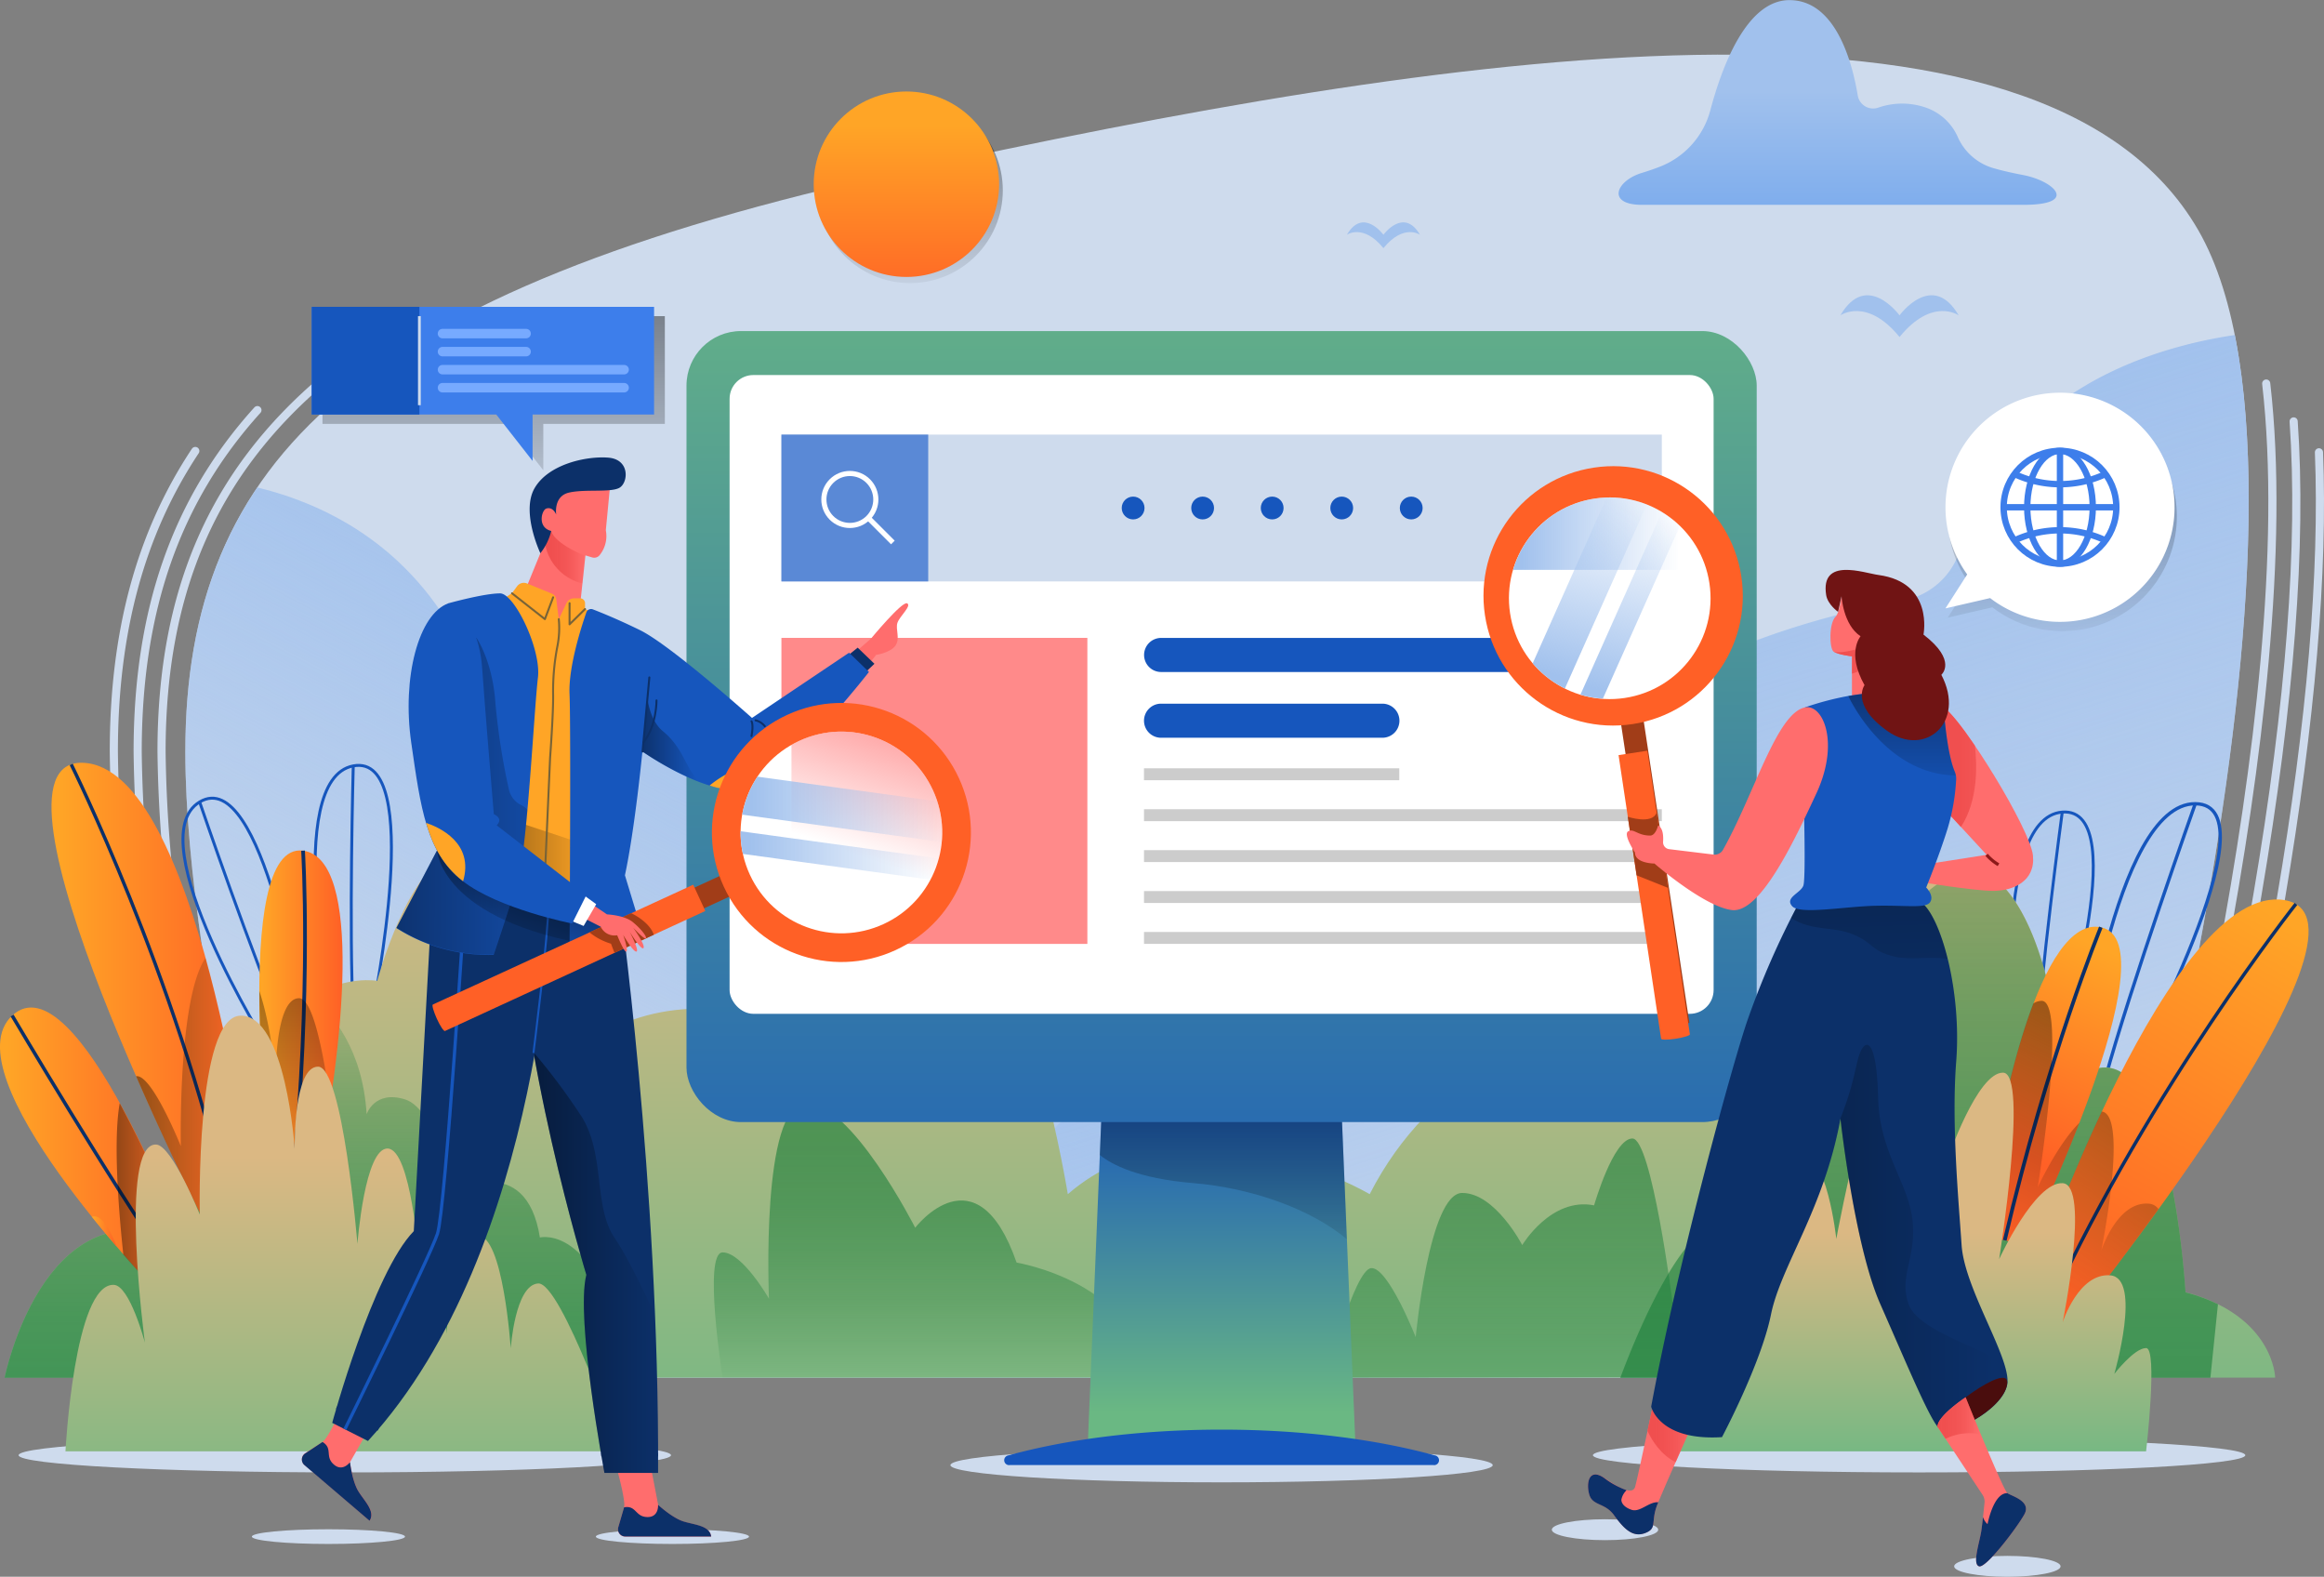 <svg id="OBJECTS" xmlns="http://www.w3.org/2000/svg" xmlns:xlink="http://www.w3.org/1999/xlink" viewBox="0 0 585.12 396.89"><rect x="0" y="0" width="585.12" height="396.89" fill="#808080" stroke="none"/><defs><style>.cls-1{fill:#cedbed;}.cls-2{fill:url(#linear-gradient);}.cls-16,.cls-20,.cls-22,.cls-24,.cls-3,.cls-30,.cls-41,.cls-48,.cls-5,.cls-50,.cls-51,.cls-53,.cls-55,.cls-73,.cls-78{fill:none;}.cls-3,.cls-5,.cls-53,.cls-55{stroke:#1656bd;}.cls-16,.cls-22,.cls-24,.cls-3,.cls-30,.cls-41,.cls-5,.cls-51,.cls-53,.cls-73,.cls-78{stroke-miterlimit:10;}.cls-3{stroke-width:0.74px;}.cls-4{fill:url(#linear-gradient-2);}.cls-5{stroke-width:0.84px;}.cls-6{fill:url(#linear-gradient-3);}.cls-10,.cls-7,.cls-8,.cls-9{opacity:0.63;}.cls-7{fill:url(#linear-gradient-4);}.cls-8{fill:url(#linear-gradient-5);}.cls-9{fill:url(#linear-gradient-6);}.cls-10{fill:url(#linear-gradient-7);}.cls-11{fill:url(#linear-gradient-8);}.cls-12,.cls-26,.cls-28,.cls-31,.cls-34,.cls-35,.cls-36,.cls-39,.cls-47,.cls-49,.cls-52,.cls-54,.cls-56,.cls-72,.cls-77{opacity:0.42;}.cls-12{fill:url(#linear-gradient-9);}.cls-13{fill:url(#linear-gradient-10);}.cls-14{fill:#fff;}.cls-15{fill:#5a89d6;}.cls-16{stroke:#fff;stroke-width:1.29px;}.cls-17{fill:#1656bd;}.cls-18{fill:#ff8a8a;}.cls-19{fill:#ccc;}.cls-20,.cls-41{stroke:#cedbed;}.cls-20,.cls-48,.cls-50,.cls-55{stroke-linecap:round;stroke-linejoin:round;}.cls-20{stroke-width:2.05px;}.cls-21{fill:url(#linear-gradient-11);}.cls-22,.cls-24,.cls-30,.cls-50,.cls-51{stroke:#0c3069;}.cls-22{stroke-width:0.86px;}.cls-23{fill:url(#linear-gradient-12);}.cls-24{stroke-width:0.94px;}.cls-25{fill:url(#linear-gradient-13);}.cls-26{fill:url(#linear-gradient-14);}.cls-27{fill:url(#linear-gradient-15);}.cls-28{fill:url(#linear-gradient-16);}.cls-29{fill:url(#linear-gradient-17);}.cls-30{stroke-width:0.88px;}.cls-31{fill:url(#linear-gradient-18);}.cls-32{fill:url(#linear-gradient-19);}.cls-33{fill:url(#linear-gradient-20);}.cls-34{fill:url(#linear-gradient-21);}.cls-35{fill:url(#linear-gradient-22);}.cls-36{fill:url(#linear-gradient-23);}.cls-37{fill:url(#linear-gradient-24);}.cls-38{fill:url(#linear-gradient-25);}.cls-39{fill:url(#linear-gradient-26);}.cls-40{fill:#3d7eeb;}.cls-41{stroke-width:0.7px;}.cls-42{fill:#7af;}.cls-43{fill:#ff6d6d;}.cls-44{fill:#0c3069;}.cls-45{fill:url(#linear-gradient-27);}.cls-46{fill:#ffa526;}.cls-47{fill:url(#linear-gradient-28);}.cls-48{stroke:#786337;}.cls-48,.cls-50,.cls-55{stroke-width:0.5px;}.cls-49{fill:url(#linear-gradient-29);}.cls-51,.cls-53{stroke-width:0.81px;}.cls-52{fill:url(#linear-gradient-30);}.cls-54{fill:url(#linear-gradient-31);}.cls-56{fill:url(#linear-gradient-32);}.cls-57{fill:#a13d18;}.cls-58{fill:#ff6026;}.cls-59{fill:url(#linear-gradient-33);}.cls-60{fill:url(#linear-gradient-34);}.cls-61{fill:url(#linear-gradient-35);}.cls-62{fill:#a1c1ed;}.cls-63{fill:url(#linear-gradient-36);}.cls-64{fill:url(#linear-gradient-37);}.cls-65{fill:url(#linear-gradient-38);}.cls-66{fill:url(#linear-gradient-39);}.cls-67{fill:url(#linear-gradient-40);}.cls-68,.cls-69{opacity:0.22;}.cls-68{fill:url(#linear-gradient-41);}.cls-69{fill:url(#linear-gradient-42);}.cls-70{fill:url(#linear-gradient-43);}.cls-71{fill:url(#linear-gradient-44);}.cls-72{fill:url(#linear-gradient-45);}.cls-73{stroke:#8c1919;stroke-width:0.8px;}.cls-74{fill:#4a0d0d;}.cls-75{fill:#701414;}.cls-76{fill:url(#linear-gradient-46);}.cls-77{fill:url(#linear-gradient-47);}.cls-78{stroke:#3d7eeb;stroke-width:1.6px;}</style><linearGradient id="linear-gradient" x1="319.77" y1="218.14" x2="220.43" y2="406.81" gradientUnits="userSpaceOnUse"><stop offset="0.05" stop-color="#a1c1ed"/><stop offset="1" stop-color="#a1c1ed" stop-opacity="0"/></linearGradient><linearGradient id="linear-gradient-2" x1="452.32" y1="172" x2="547.66" y2="474.66" xlink:href="#linear-gradient"/><linearGradient id="linear-gradient-3" x1="369.95" y1="431.05" x2="369.95" y2="256.23" gradientUnits="userSpaceOnUse"><stop offset="0" stop-color="#6ab883"/><stop offset="1" stop-color="#dbb883"/></linearGradient><linearGradient id="linear-gradient-4" x1="468.08" y1="294.56" x2="468.08" y2="428.56" gradientUnits="userSpaceOnUse"><stop offset="0.01" stop-color="#187d38"/><stop offset="0.2" stop-color="#187d38" stop-opacity="0.97"/><stop offset="0.38" stop-color="#187d38" stop-opacity="0.89"/><stop offset="0.55" stop-color="#187d38" stop-opacity="0.74"/><stop offset="0.71" stop-color="#187d38" stop-opacity="0.54"/><stop offset="0.86" stop-color="#187d38" stop-opacity="0.28"/><stop offset="1" stop-color="#187d38" stop-opacity="0"/></linearGradient><linearGradient id="linear-gradient-5" x1="316.64" y1="325.72" x2="316.64" y2="399.61" xlink:href="#linear-gradient-4"/><linearGradient id="linear-gradient-6" x1="566.13" y1="448.76" x2="566.13" y2="191.05" xlink:href="#linear-gradient-4"/><linearGradient id="linear-gradient-7" x1="162.98" y1="443.81" x2="162.98" y2="283.29" xlink:href="#linear-gradient-4"/><linearGradient id="linear-gradient-8" x1="307.57" y1="355.64" x2="307.57" y2="275.15" gradientUnits="userSpaceOnUse"><stop offset="0" stop-color="#6ab883"/><stop offset="1" stop-color="#1858bc"/></linearGradient><linearGradient id="linear-gradient-9" x1="390.96" y1="313.51" x2="390.96" y2="377.34" gradientUnits="userSpaceOnUse"><stop offset="0"/><stop offset="1" stop-opacity="0"/></linearGradient><linearGradient id="linear-gradient-10" x1="307.57" y1="49" x2="307.57" y2="345.86" xlink:href="#linear-gradient-8"/><linearGradient id="linear-gradient-11" x1="95.92" y1="301.67" x2="145.91" y2="301.67" gradientUnits="userSpaceOnUse"><stop offset="0.04" stop-color="#ffa526"/><stop offset="1" stop-color="#ff6026"/></linearGradient><linearGradient id="linear-gradient-12" x1="148.23" y1="306.77" x2="169.21" y2="306.77" xlink:href="#linear-gradient-11"/><linearGradient id="linear-gradient-13" x1="658.04" y1="277.42" x2="600.37" y2="378.09" xlink:href="#linear-gradient-11"/><linearGradient id="linear-gradient-14" x1="636.91" y1="319.83" x2="590.91" y2="381.08" gradientUnits="userSpaceOnUse"><stop offset="0"/><stop offset="0.93" stop-opacity="0"/></linearGradient><linearGradient id="linear-gradient-15" x1="614.54" y1="288.34" x2="590.87" y2="341.18" xlink:href="#linear-gradient-11"/><linearGradient id="linear-gradient-16" x1="609.32" y1="303.49" x2="577.32" y2="367.66" xlink:href="#linear-gradient-14"/><linearGradient id="linear-gradient-17" x1="82.95" y1="339.94" x2="129.61" y2="339.94" xlink:href="#linear-gradient-11"/><linearGradient id="linear-gradient-18" x1="229.14" y1="31.22" x2="229.14" y2="80.08" xlink:href="#linear-gradient-14"/><linearGradient id="linear-gradient-19" x1="228.21" y1="29.67" x2="228.21" y2="78.52" xlink:href="#linear-gradient-11"/><linearGradient id="linear-gradient-20" x1="561.2" y1="423.78" x2="561.2" y2="361.46" xlink:href="#linear-gradient-3"/><linearGradient id="linear-gradient-21" x1="117.19" y1="326.21" x2="145.91" y2="326.21" xlink:href="#linear-gradient-14"/><linearGradient id="linear-gradient-22" x1="157.17" y1="290.05" x2="157.17" y2="355.66" xlink:href="#linear-gradient-14"/><linearGradient id="linear-gradient-23" x1="112.34" y1="351.97" x2="129.61" y2="351.97" xlink:href="#linear-gradient-14"/><linearGradient id="linear-gradient-24" x1="106.05" y1="361.16" x2="112.38" y2="361.16" xlink:href="#linear-gradient-11"/><linearGradient id="linear-gradient-25" x1="169.21" y1="446.66" x2="169.21" y2="342.41" xlink:href="#linear-gradient-3"/><linearGradient id="linear-gradient-26" x1="124.29" y1="78.22" x2="124.29" y2="142.47" xlink:href="#linear-gradient-14"/><linearGradient id="linear-gradient-27" x1="220.07" y1="191.39" x2="230.34" y2="191.39" gradientUnits="userSpaceOnUse"><stop offset="0" stop-color="#f04f4f"/><stop offset="0.15" stop-color="#f04f4f" stop-opacity="0.99"/><stop offset="0.28" stop-color="#f04f4f" stop-opacity="0.94"/><stop offset="0.4" stop-color="#f04f4f" stop-opacity="0.86"/><stop offset="0.53" stop-color="#f04f4f" stop-opacity="0.76"/><stop offset="0.65" stop-color="#f04f4f" stop-opacity="0.62"/><stop offset="0.76" stop-color="#f04f4f" stop-opacity="0.45"/><stop offset="0.88" stop-color="#f04f4f" stop-opacity="0.25"/><stop offset="0.99" stop-color="#f04f4f" stop-opacity="0.02"/><stop offset="1" stop-color="#f04f4f" stop-opacity="0"/></linearGradient><linearGradient id="linear-gradient-28" x1="122.41" y1="215.27" x2="149.38" y2="215.27" xlink:href="#linear-gradient-9"/><linearGradient id="linear-gradient-29" x1="244.73" y1="237.57" x2="259.62" y2="237.57" xlink:href="#linear-gradient-14"/><linearGradient id="linear-gradient-30" x1="217.27" y1="368.95" x2="248.65" y2="368.95" xlink:href="#linear-gradient-9"/><linearGradient id="linear-gradient-31" x1="181.74" y1="251.38" x2="233.49" y2="251.88" xlink:href="#linear-gradient-9"/><linearGradient id="linear-gradient-32" x1="216.15" y1="272.13" x2="209.65" y2="291.04" xlink:href="#linear-gradient-9"/><linearGradient id="linear-gradient-33" x1="309.85" y1="226.26" x2="296.5" y2="265.58" gradientUnits="userSpaceOnUse"><stop offset="0" stop-color="#ff8a8a"/><stop offset="1" stop-color="#ff8a8a" stop-opacity="0"/></linearGradient><linearGradient id="linear-gradient-34" x1="269.81" y1="254.86" x2="320.17" y2="254.86" xlink:href="#linear-gradient"/><linearGradient id="linear-gradient-35" x1="269.4" y1="266.47" x2="319.32" y2="266.47" xlink:href="#linear-gradient"/><linearGradient id="linear-gradient-36" x1="545.62" y1="71.92" x2="545.62" y2="113.89" gradientUnits="userSpaceOnUse"><stop offset="0.05" stop-color="#a1c1ed"/><stop offset="1" stop-color="#72a6ed"/></linearGradient><linearGradient id="linear-gradient-37" x1="463.88" y1="185.46" x2="505.91" y2="185.46" xlink:href="#linear-gradient"/><linearGradient id="linear-gradient-38" x1="463.79" y1="206.83" x2="514.16" y2="206.83" gradientTransform="translate(147.59 611.68) rotate(-73.79)" xlink:href="#linear-gradient"/><linearGradient id="linear-gradient-39" x1="463.39" y1="218.44" x2="513.3" y2="218.44" gradientTransform="translate(147.59 611.68) rotate(-73.79)" xlink:href="#linear-gradient"/><linearGradient id="linear-gradient-40" x1="497.74" y1="409.32" x2="510.29" y2="409.32" xlink:href="#linear-gradient-27"/><linearGradient id="linear-gradient-41" x1="546.29" y1="362.57" x2="588.35" y2="362.57" xlink:href="#linear-gradient-14"/><linearGradient id="linear-gradient-42" x1="552.92" y1="269.6" x2="554.92" y2="323.26" xlink:href="#linear-gradient-14"/><linearGradient id="linear-gradient-43" x1="575.35" y1="244.26" x2="585.87" y2="244.26" xlink:href="#linear-gradient-27"/><linearGradient id="linear-gradient-44" x1="544.6" y1="216.19" x2="558.19" y2="216.19" xlink:href="#linear-gradient-27"/><linearGradient id="linear-gradient-45" x1="561.83" y1="220.72" x2="561.83" y2="256.57" xlink:href="#linear-gradient-14"/><linearGradient id="linear-gradient-46" x1="570.78" y1="408.07" x2="581.66" y2="408.07" xlink:href="#linear-gradient-27"/><linearGradient id="linear-gradient-47" x1="602.17" y1="141.3" x2="602.17" y2="225.34" xlink:href="#linear-gradient-14"/></defs><title>not-found</title><ellipse class="cls-1" cx="307.56" cy="368.79" rx="68.27" ry="4.33"/><path class="cls-1" d="M156.72,397.93S129.61,299,129.61,240.38c0-73.21,43.21-116,180.15-146S597.11,41.06,636.4,109.06s-25.07,288.87-25.07,288.87Z" transform="translate(-82.95 -51.15)"/><path class="cls-2" d="M298.71,285c-29.07-100.74-97.91-67.66-97.91-67.66-12.76-28-35.17-39.14-53.06-43.49-12.8,18.95-18.13,40.88-18.13,66.55,0,58.66,27.11,157.55,27.11,157.55H421.14C403.09,297,298.71,285,298.71,285Z" transform="translate(-82.95 -51.15)"/><path class="cls-3" d="M176.91,304.58s13.12-64-5-60.65c-17.93,3.34-5.34,64.33-5.34,64.33Z" transform="translate(-82.95 -51.15)"/><path class="cls-3" d="M171.89,243.92s-1.14,41.92,0,62.44" transform="translate(-82.95 -51.15)"/><path class="cls-3" d="M159.06,308.11s-10-64.59-25.84-55.1c-15.64,9.38,17.41,62.16,17.41,62.16Z" transform="translate(-82.95 -51.15)"/><path class="cls-3" d="M133.21,253S146.76,292.7,155,311.53" transform="translate(-82.95 -51.15)"/><path class="cls-4" d="M611.33,397.93s51.4-176.4,34.28-262.45c-19.9,2.93-58.29,13.72-69,53.44a18.52,18.52,0,0,1-14.6,13.4c-28.18,5.07-95.63,23.09-108.82,80.76,0,0-120.53,16.32-134.53,114.85Z" transform="translate(-82.95 -51.15)"/><path class="cls-3" d="M600.69,316.4s19.88-62.27,1.48-60.84C584,257,590,318.94,590,318.94Z" transform="translate(-82.95 -51.15)"/><path class="cls-3" d="M602.17,255.56s-5.61,41.56-6.68,62.08" transform="translate(-82.95 -51.15)"/><path class="cls-5" d="M619,322.14s37.44-68.56,16.67-68.68c-20.52-.12-29.17,70.55-29.17,70.55Z" transform="translate(-82.95 -51.15)"/><path class="cls-5" d="M635.65,253.47S619.16,299.94,612.9,323" transform="translate(-82.95 -51.15)"/><path class="cls-6" d="M633.2,376.39s-4.37-78.35-30.75-50.64c0,0-1.94-50.52-23.35-56.95-20.12-6-38.6,36.25-38.6,36.25s-81.86-13.63-112.7,46.68c0,0-45.14-26.66-76,0,0,0-9.51-58.12-22.33-58.12s-15.56,32.14-15.56,32.14-48-37.59-83.79-11.48c0,0-9.61-53.69-32.2-48.64-12.1,2.71-20,32.41-20,32.41s-31.29-5.67-36.26,48.67c0,0-10.55-.91-14.7,16.13-33.3-12.63-42.86,35.08-42.86,35.08H655.78S655.5,382.4,633.2,376.39Z" transform="translate(-82.95 -51.15)"/><path class="cls-7" d="M416.88,397.93s7.06-27.29,11.31-27.58,11.2,17.38,11.2,17.38,3.37-36.26,11.68-36.3,15.14,13.12,15.14,13.12,7.24-12.15,18.09-10c0,0,4.82-16.83,9.65-16.83s10.1,41.21,10.1,41.21,12.41,2.12,15.22,18.79Z" transform="translate(-82.95 -51.15)"/><path class="cls-8" d="M264.89,397.93s-5-31.54,0-31.54,11.67,11.67,11.67,11.67-2.17-48.81,9.25-49.24,27.56,31.36,27.56,31.36,15.45-20.21,25.53,8.77c0,0,31.11,5.19,31.72,29Z" transform="translate(-82.95 -51.15)"/><path class="cls-9" d="M639.47,397.93l1.9-18.49a44.11,44.11,0,0,0-8.17-3s-4.37-78.35-30.75-50.64c0,0-1.85-48.25-21.93-56.43-28.8,6.17-35.24,59.49-35.24,59.49s-2.17-11.42-7.59-13.1-19.42,43.69-19.42,43.69c-10.62-4-23.7,28.65-27.39,38.54Z" transform="translate(-82.95 -51.15)"/><path class="cls-10" d="M218.88,362.64c-3.47-22-21.77-11.45-21.77-11.45s-4.37-20.87-12.14-23.3-9.71,3.73-9.71,3.73c-1-16.32-8.59-25.27-13.75-29.51-8.4,5.43-17.36,17.61-19.84,44.61,0,0-10.55-.91-14.7,16.13-33.3-12.63-42.86,35.08-42.86,35.08H241.85C234.38,358.56,218.88,362.64,218.88,362.64Z" transform="translate(-82.95 -51.15)"/><polygon class="cls-11" points="341.37 366.29 273.76 366.29 277.68 272.1 337.46 272.1 341.37 366.29"/><path class="cls-12" d="M359.85,341.87c3,2.44,9.69,5.93,23.43,7.07,14.87,1.23,29.74,6.55,38.78,14.14l-1.65-39.83H360.63Z" transform="translate(-82.95 -51.15)"/><rect class="cls-13" x="172.84" y="83.33" width="269.45" height="199.11" rx="13.73" ry="13.73"/><rect class="cls-14" x="183.69" y="94.4" width="247.75" height="160.79" rx="5.99" ry="5.99"/><rect class="cls-1" x="196.74" y="109.39" width="221.66" height="36.96"/><rect class="cls-15" x="196.74" y="109.39" width="36.96" height="36.96"/><circle class="cls-16" cx="296.92" cy="176.87" r="6.54" transform="translate(-121.05 210.61) rotate(-45)"/><line class="cls-16" x1="218.59" y1="130.34" x2="224.8" y2="136.55"/><circle class="cls-17" cx="285.29" cy="127.87" r="2.87"/><circle class="cls-17" cx="302.79" cy="127.87" r="2.87"/><circle class="cls-17" cx="320.3" cy="127.87" r="2.87"/><circle class="cls-17" cx="337.81" cy="127.87" r="2.87"/><circle class="cls-17" cx="355.31" cy="127.87" r="2.87"/><rect class="cls-18" x="196.74" y="160.56" width="77.03" height="77.03"/><path class="cls-17" d="M375.27,220.3H497.05a4.29,4.29,0,0,0,4.29-4.29h0a4.29,4.29,0,0,0-4.29-4.29H375.27A4.29,4.29,0,0,0,371,216h0A4.29,4.29,0,0,0,375.27,220.3Z" transform="translate(-82.95 -51.15)"/><path class="cls-17" d="M375.27,236.85H431a4.29,4.29,0,0,0,4.29-4.29h0a4.29,4.29,0,0,0-4.29-4.29H375.27a4.29,4.29,0,0,0-4.29,4.29h0A4.29,4.29,0,0,0,375.27,236.85Z" transform="translate(-82.95 -51.15)"/><rect class="cls-19" x="370.98" y="244.53" width="64.28" height="3" transform="translate(723.28 440.92) rotate(180)"/><rect class="cls-19" x="370.98" y="254.83" width="130.37" height="3" transform="translate(789.38 461.52) rotate(180)"/><rect class="cls-19" x="370.98" y="265.13" width="130.37" height="3" transform="translate(789.38 482.12) rotate(180)"/><rect class="cls-19" x="370.98" y="275.43" width="130.37" height="3" transform="translate(789.38 502.72) rotate(180)"/><rect class="cls-19" x="370.98" y="285.74" width="130.37" height="3" transform="translate(789.38 523.32) rotate(180)"/><path class="cls-17" d="M390.52,411c-20.33,0-39,2.43-53.71,6.49a1.23,1.23,0,0,0,.41,2.43h106.6a1.23,1.23,0,0,0,.41-2.43C429.52,413.45,410.85,411,390.52,411Z" transform="translate(-82.95 -51.15)"/><path class="cls-20" d="M114.85,283.73a347.29,347.29,0,0,1-3.24-43.35c0-30,6.62-54.78,20.51-75.71" transform="translate(-82.95 -51.15)"/><path class="cls-20" d="M120.89,283.7a344,344,0,0,1-3.28-43.32c0-35.58,9.65-63.34,30.15-86" transform="translate(-82.95 -51.15)"/><path class="cls-20" d="M126.94,283.73a340.89,340.89,0,0,1-3.32-43.35c0-40.43,13-70.23,40.85-93.78" transform="translate(-82.95 -51.15)"/><path class="cls-20" d="M666.8,165c1.2,30.18-2,67.73-9.59,112.41q-1.29,7.6-2.67,15" transform="translate(-82.95 -51.15)"/><path class="cls-20" d="M660.43,157.22c2.16,30.87-.88,70.71-9.13,119.23q-1.19,7-2.45,13.85" transform="translate(-82.95 -51.15)"/><path class="cls-20" d="M653.52,147.69c4.78,41.39-2.13,96.58-11.18,144.78" transform="translate(-82.95 -51.15)"/><path class="cls-21" d="M145.91,348.15s-13.11-104-42.11-105,31.33,117,31.33,117Z" transform="translate(-82.95 -51.15)"/><path class="cls-22" d="M100.88,243.56s26.17,52.62,39.48,110.78" transform="translate(-82.95 -51.15)"/><path class="cls-23" d="M159.25,265.27c15.19,2,10.24,49.91,3.28,83L151.23,347S140.65,262.82,159.25,265.27Z" transform="translate(-82.95 -51.15)"/><path class="cls-24" d="M159.25,265.27s2.15,34.94-2.48,82.39" transform="translate(-82.95 -51.15)"/><path class="cls-25" d="M595.36,371.73s34.27-99,62.86-94-54.79,108-54.79,108Z" transform="translate(-82.95 -51.15)"/><path class="cls-22" d="M661,278.68s-36.46,46.09-61.48,100.25" transform="translate(-82.95 -51.15)"/><path class="cls-26" d="M624,354.13c-8-.7-12,11.8-12,11.8s6.92-34.17.11-35c-10,21.27-16.78,40.8-16.78,40.8l8.06,14s10.63-13.13,23-30.25A3.24,3.24,0,0,0,624,354.13Z" transform="translate(-82.95 -51.15)"/><path class="cls-27" d="M611.88,284.55c-15-3-25.77,44-29.85,77.57l11.11,2.42S630.28,288.22,611.88,284.55Z" transform="translate(-82.95 -51.15)"/><path class="cls-24" d="M611.88,284.55s-13.29,32.38-24.19,78.8" transform="translate(-82.95 -51.15)"/><path class="cls-28" d="M606.47,333.79C601,339.14,596,350,596,350s7.5-46.79,1-46.93a3.89,3.89,0,0,0-2.11.67c-6.14,16.09-10.58,39.36-12.89,58.37l11.11,2.42S600.08,350.28,606.47,333.79Z" transform="translate(-82.95 -51.15)"/><path class="cls-29" d="M129.61,364.83s-27.41-73-43.58-58.06c-16,14.76,35.45,68.35,35.45,68.35Z" transform="translate(-82.95 -51.15)"/><path class="cls-30" d="M86,306.77s25.47,43.06,39.63,63.06" transform="translate(-82.95 -51.15)"/><circle class="cls-31" cx="229.14" cy="47.92" r="23.34"/><circle class="cls-32" cx="228.21" cy="46.37" r="23.34"/><ellipse class="cls-1" cx="483.18" cy="366.29" rx="82.13" ry="4.33"/><path class="cls-33" d="M497.78,416.47h125.5s3-26,0-26-8,6.5-8,6.5,7-24.11-1-24.8-12,11.8-12,11.8,7-34.56,0-35-16,19.11-16,19.11,7.5-46.79,1-46.93-14,21.85-14,21.85,4.11-38.5-6.45-39.5S545.28,363,545.28,363s-2.28-21.9-9.51-22.58S520.29,390,520.29,390s2.27-10.5-5.12-9S497.78,416.47,497.78,416.47Z" transform="translate(-82.95 -51.15)"/><path class="cls-34" d="M135.13,360.17l10.77-12a448.67,448.67,0,0,0-11.21-55.9c-7,10.39-6.21,47.38-6.21,47.38s-7-17.47-11-17.62h-.27C126.41,343.11,135.13,360.17,135.13,360.17Z" transform="translate(-82.95 -51.15)"/><path class="cls-35" d="M162.53,348.32c1.3-6.21,2.54-12.93,3.58-19.77-1.69-12.27-4.38-26.14-7.86-26.14-6.25,0-5.88,20.62-5.88,20.62s-.84-12.7-4.13-22.45a425.68,425.68,0,0,0,3,46.46Z" transform="translate(-82.95 -51.15)"/><path class="cls-36" d="M114,366.93c4.38,5,7.43,8.19,7.43,8.19l8.14-10.29a315.91,315.91,0,0,0-16.48-36C111.31,339,113.05,358,114,366.93Z" transform="translate(-82.95 -51.15)"/><path class="cls-37" d="M112.38,365c-1.47-3.73-3.49-7.61-5.57-7.68a3.4,3.4,0,0,0-.76.07C108.27,360.16,110.42,362.72,112.38,365Z" transform="translate(-82.95 -51.15)"/><ellipse class="cls-1" cx="86.81" cy="366.29" rx="82.13" ry="4.33"/><path class="cls-38" d="M99.43,416.47H239s-14.72-42.6-20.55-42.26-6.91,16.33-6.91,16.33-1.92-28.67-8.32-28.33-7.87,24.67-7.87,24.67-1.84-36-4.41-36-2.57,17-2.57,17-1.91-27.26-7.75-27.63-7.68,24-7.68,24-3.67-44.61-9.92-44.61-5.88,20.62-5.88,20.62-2.2-33.56-13.6-33.46-10.29,50.06-10.29,50.06-7-17.47-11-17.62c-9.55-.35-2.82,49.85-2.82,49.85s-3.8-14.4-7.84-14.53C101.63,374.2,99.43,416.47,99.43,416.47Z" transform="translate(-82.95 -51.15)"/><polygon class="cls-39" points="167.39 79.57 81.19 79.57 81.19 106.69 127.66 106.69 136.79 118.37 136.79 106.69 167.39 106.69 167.39 79.57"/><polygon class="cls-40" points="164.68 77.23 78.48 77.23 78.48 104.34 124.95 104.34 134.09 116.02 134.09 104.34 164.68 104.34 164.68 77.23"/><rect class="cls-17" x="78.48" y="77.23" width="27.11" height="27.11"/><line class="cls-41" x1="105.59" y1="79.57" x2="105.59" y2="101.99"/><path class="cls-42" d="M215.41,136.31H194.36a1.19,1.19,0,0,1-1.19-1.19h0a1.19,1.19,0,0,1,1.19-1.19h21.05a1.19,1.19,0,0,1,1.19,1.19h0A1.19,1.19,0,0,1,215.41,136.31Z" transform="translate(-82.95 -51.15)"/><path class="cls-42" d="M215.41,140.85H194.36a1.19,1.19,0,0,1-1.19-1.19h0a1.19,1.19,0,0,1,1.19-1.19h21.05a1.19,1.19,0,0,1,1.19,1.19h0A1.19,1.19,0,0,1,215.41,140.85Z" transform="translate(-82.95 -51.15)"/><path class="cls-42" d="M240.09,145.39H194.36a1.19,1.19,0,0,1-1.19-1.19h0a1.19,1.19,0,0,1,1.19-1.19h45.73a1.19,1.19,0,0,1,1.19,1.19h0A1.19,1.19,0,0,1,240.09,145.39Z" transform="translate(-82.95 -51.15)"/><path class="cls-42" d="M240.09,149.93H194.36a1.19,1.19,0,0,1-1.19-1.19h0a1.19,1.19,0,0,1,1.19-1.19h45.73a1.19,1.19,0,0,1,1.19,1.19h0A1.19,1.19,0,0,1,240.09,149.93Z" transform="translate(-82.95 -51.15)"/><ellipse class="cls-1" cx="169.3" cy="386.78" rx="19.28" ry="1.85"/><ellipse class="cls-1" cx="82.69" cy="386.78" rx="19.28" ry="1.85"/><path class="cls-43" d="M246.66,419.56l2,10.39s3.58,3.29,6.37,4.18,6.59,1,7,3.8H240.37a1.83,1.83,0,0,1-1.76-2.35c.51-1.74,1.17-4,1.46-5,.51-1.77-2.15-11-2.15-11Z" transform="translate(-82.95 -51.15)"/><path class="cls-43" d="M176.32,410l-5.24,9.19s.58,4.83,2.12,7.32,4.35,5.05,2.82,7.42l-16.43-14.06a1.83,1.83,0,0,1,.19-2.92l4.36-2.85c1.54-1,5.53-9.77,5.53-9.77Z" transform="translate(-82.95 -51.15)"/><path class="cls-44" d="M213.09,275.4c0,39.4,17.49,96.66,17.49,96.66-2.78,10.89,4.55,49.83,4.55,49.83h13.51c.34-72.8-10-146.48-10-146.48Z" transform="translate(-82.95 -51.15)"/><path class="cls-43" d="M298.4,215.23l3.8-3.29s7.85-9.5,9.12-8.93-1.84,3.23-2.41,4.88.76,3.93-.51,5.76-4.86,2.34-4.86,2.34l-1.6,2Z" transform="translate(-82.95 -51.15)"/><polygon class="cls-44" points="213.37 165.09 215.94 163.02 220.16 167.08 217.42 169.69 213.37 165.09"/><path class="cls-43" d="M236.57,173.25l-1.09,11.36a7.64,7.64,0,0,1-1.51,6.21,1.75,1.75,0,0,1-1.92.64l-1.7-.51-2,18.62L212.21,207,219,190.4s-1.72-9.71-.63-12.67S230.16,167.09,236.57,173.25Z" transform="translate(-82.95 -51.15)"/><path class="cls-45" d="M221.74,184.8l-1.67,2.48A12.51,12.51,0,0,0,229.6,198l.74-7C228,190.24,222.45,187.46,221.74,184.8Z" transform="translate(-82.95 -51.15)"/><path class="cls-46" d="M232.85,205.6l-2.6-1.14V203a1.25,1.25,0,0,0-1.25-1.25h-1.52a2.12,2.12,0,0,0-1.91,1.21L223.64,207,223,202a1.78,1.78,0,0,0-1.11-1.43L215.6,198a2.09,2.09,0,0,0-2.45.7l-1.29,1.75-3,2L205.36,277h26.86Z" transform="translate(-82.95 -51.15)"/><polygon class="cls-47" points="123.42 204.64 122.41 225.9 149.27 225.9 149.38 213.25 123.42 204.64"/><polyline class="cls-48" points="139.26 150.35 137.19 155.84 128.91 149.34"/><polyline class="cls-48" points="143.4 151.83 143.4 157.15 147.3 153.31"/><path class="cls-17" d="M230.58,205.29a1.25,1.25,0,0,1,1.63-.76c2,.77,6.35,2.52,11.91,5.25,7.73,3.8,28.16,22.08,28.16,22.08l24.45-16.42,5,4.85s-21.41,27.52-31.16,29.47-25.88-9.44-25.88-9.44-1.87,19.37-4.4,31.15l4.05,13.3a110.84,110.84,0,0,1-18,6.71s.38-57.38,0-65.75C226.08,218.9,229.37,208.75,230.58,205.29Z" transform="translate(-82.95 -51.15)"/><path class="cls-49" d="M249.83,235.18c-3.33-2.73-3.87-8.24-3.87-8.24l-1.23,13.38a73.3,73.3,0,0,0,14.9,7.88C255.55,245.35,255.52,239.85,249.83,235.18Z" transform="translate(-82.95 -51.15)"/><path class="cls-46" d="M270.6,249.76c2.13-.43,4.82-2.07,7.71-4.38-6.29-4.07-14,1.26-16.69,3.49A19.12,19.12,0,0,0,270.6,249.76Z" transform="translate(-82.95 -51.15)"/><path class="cls-50" d="M273.18,232.46a4.3,4.3,0,0,1,2.32,1.48" transform="translate(-82.95 -51.15)"/><path class="cls-50" d="M272.16,232.71s.55.8,0,3.72" transform="translate(-82.95 -51.15)"/><line class="cls-51" x1="151.37" y1="366.17" x2="165.7" y2="366.17"/><line class="cls-51" x1="84.75" y1="354.29" x2="95.26" y2="359.75"/><path class="cls-52" d="M235.13,421.88h13.51c.06-13.39-.24-26.81-.77-39.8-3-6.38-7.14-14.87-10.21-19.4-5.32-7.85-2.28-20.78-8.23-30.4A161.77,161.77,0,0,0,217.28,316a533.57,533.57,0,0,0,13.3,56C227.8,382.95,235.13,421.88,235.13,421.88Z" transform="translate(-82.95 -51.15)"/><path class="cls-44" d="M222.21,275.4s-2,89.81-46.62,138.46l-9-4.56s10.26-37.75,20.54-48.26l4.7-85.64Z" transform="translate(-82.95 -51.15)"/><path class="cls-53" d="M200.1,276.29s-5,79.3-7,85.38-23.32,49.23-23.32,49.23" transform="translate(-82.95 -51.15)"/><path class="cls-44" d="M245.86,433c-3-.08-2.7-3-5.78-2.45-.29,1-.95,3.26-1.46,5a1.83,1.83,0,0,0,1.76,2.35H262c-.38-2.79-4.18-2.91-7-3.8s-6.37-4.18-6.37-4.18S248.9,433.11,245.86,433Z" transform="translate(-82.95 -51.15)"/><path class="cls-44" d="M166.95,419.73c-2.25-2-.13-4-2.8-5.62L159.78,417a1.83,1.83,0,0,0-.19,2.92L176,433.94c1.52-2.36-1.28-4.93-2.82-7.42s-2.12-7.32-2.12-7.32S169.2,421.77,166.95,419.73Z" transform="translate(-82.95 -51.15)"/><path class="cls-48" d="M223.64,207a23.39,23.39,0,0,1-.31,6.61A58.56,58.56,0,0,0,222.21,226c.08,4.56-.76,15.88-.76,15.88L220.07,273" transform="translate(-82.95 -51.15)"/><path class="cls-44" d="M221.74,184.8c-3.59-.89-2.42-5.26-1.25-5.64,1.73-.56,2.5,1.53,2.5,1.53s-.75-4.61,3.19-5.54,10.24,0,12.6-1.15,2.94-7.23-2.72-7.66-15.11,1.72-18.54,7.73S219,190.4,219,190.4A14.54,14.54,0,0,0,221.74,184.8Z" transform="translate(-82.95 -51.15)"/><line class="cls-50" x1="163.49" y1="170.51" x2="161.78" y2="189.17"/><path class="cls-50" d="M248.24,227.45s.09,6.24-3.31,10.63" transform="translate(-82.95 -51.15)"/><path class="cls-17" d="M195.86,203s8.91-2.49,13-2.49c3.58,0,10.38,14,9.53,21.17-1,8.52-2.7,43.31-5.07,51.08s-6.08,18.75-6.08,18.75a43.29,43.29,0,0,1-24.49-6.76l11.32-21.62Z" transform="translate(-82.95 -51.15)"/><path class="cls-54" d="M214.24,253.83a5.77,5.77,0,0,1-3.15-3.91,167.94,167.94,0,0,1-3.4-21.75c-.72-10.75-4.81-16.5-4.81-16.5L195.36,220l-1.27,43.06-11.32,21.62a43.29,43.29,0,0,0,24.49,6.76s3.72-11,6.08-18.75c.9-3,1.7-9.83,2.41-17.68A4.44,4.44,0,0,0,214.24,253.83Z" transform="translate(-82.95 -51.15)"/><path class="cls-55" d="M217.28,316s3.75-29.32,3.82-38.12" transform="translate(-82.95 -51.15)"/><path class="cls-56" d="M193,265.21s.74,17.7,39.86,24l4.81-5.36Z" transform="translate(-82.95 -51.15)"/><rect class="cls-57" x="228.18" y="251.19" width="5.75" height="77.73" transform="translate(314.84 -92.33) rotate(65.26)"/><circle class="cls-58" cx="294.79" cy="260.69" r="32.6" transform="translate(-164.99 96.15) rotate(-24.74)"/><circle class="cls-14" cx="294.79" cy="260.69" r="25.38" transform="translate(-164.99 96.15) rotate(-24.74)"/><path class="cls-59" d="M284.17,237.63c-.67.31-1.32.65-1.95,1v44.09a25.38,25.38,0,1,0,1.95-45.1Z" transform="translate(-82.95 -51.15)"/><path class="cls-60" d="M318.93,252.85l-45.28-6.21a25.51,25.51,0,0,0-3.84,9.56l50.25,6.89A25.21,25.21,0,0,0,318.93,252.85Z" transform="translate(-82.95 -51.15)"/><path class="cls-61" d="M317.22,272.57a25.53,25.53,0,0,0,2.1-5.34l-49.91-6.85a25.19,25.19,0,0,0,.58,5.71Z" transform="translate(-82.95 -51.15)"/><path class="cls-58" d="M257.48,273.84,191.93,304c-.29.13.17,1.73,1,3.57s1.77,3.22,2.05,3.09l65.55-30.21Z" transform="translate(-82.95 -51.15)"/><path class="cls-57" d="M241.85,281s4.51,2,5.72,5.44L237.66,291l-.88-2.31a15.67,15.67,0,0,1-5.42-2.86Z" transform="translate(-82.95 -51.15)"/><path class="cls-43" d="M232.22,278.9l3.55,2.41s4.35.17,6.5,1.94,3.59,3.67,3.29,4.1-3.21-2.7-3.21-2.7,3.12,4.31,2.62,5.11-3.5-4.1-3.5-4.1,2.49,4.73,1.73,5-3.34-4.18-3.34-4.18,1.31,3.83.8,4.19-2.32-4.11-2.32-4.11a3.81,3.81,0,0,1-4.14-2.15l-4.48-2.28Z" transform="translate(-82.95 -51.15)"/><polygon class="cls-14" points="146.73 225.14 150.11 227.59 146.94 233.07 142.85 231.39 146.73 225.14"/><path class="cls-17" d="M195.86,203c-7.52,2.7-11.74,18.68-9.37,35.1s3.8,27.69,12.92,34.79S227,283.61,227,283.61l3.6-7.21L208,258.89s1.88-1.6-.72-2.81c0,0-2.43-29.11-2.93-36.72S200.63,204.44,195.86,203Z" transform="translate(-82.95 -51.15)"/><path class="cls-46" d="M190.21,258.27c1.8,6.08,4.45,10.91,9.19,14.59l.14.11C202.38,263.32,193.52,259.38,190.21,258.27Z" transform="translate(-82.95 -51.15)"/><path class="cls-62" d="M561.2,130.53s-8.27-11.37-14.89,0c0,0,6.62-4.7,14.89,5.45,8.27-10.15,14.89-5.45,14.89-5.45C569.47,119.15,561.2,130.53,561.2,130.53Z" transform="translate(-82.95 -51.15)"/><path class="cls-62" d="M431.26,110.24s-5.11-7-9.2,0c0,0,4.09-2.9,9.2,3.37,5.11-6.27,9.2-3.37,9.2-3.37C436.37,103.22,431.26,110.24,431.26,110.24Z" transform="translate(-82.95 -51.15)"/><path class="cls-63" d="M496.37,102.71h96c14.09,0,7.79-6,0-7.49-2.48-.48-4.9-1-7-1.6a14.11,14.11,0,0,1-9.41-7.77,13.69,13.69,0,0,0-8.43-7.72,18.24,18.24,0,0,0-11.65.1,3.93,3.93,0,0,1-5.2-3.05c-1.41-8.47-5.58-24-17.21-24-10.78,0-17,16.77-19.9,27.71a21,21,0,0,1-12.71,14.22c-1.43.55-2.94,1.08-4.46,1.54C489.83,96.59,487.29,102.71,496.37,102.71Z" transform="translate(-82.95 -51.15)"/><ellipse class="cls-1" cx="505.4" cy="394.26" rx="13.4" ry="2.63"/><ellipse class="cls-1" cx="404.1" cy="385.04" rx="13.4" ry="2.63"/><rect class="cls-57" x="495.77" y="232.26" width="5.75" height="77.73" transform="matrix(0.99, -0.15, 0.15, 0.99, -117.65, 25.81)"/><circle class="cls-58" cx="488.24" cy="201.73" r="32.6" transform="matrix(0.99, -0.15, 0.15, 0.99, -107.47, 23.51)"/><circle class="cls-14" cx="488.24" cy="201.73" r="25.38" transform="translate(-107.47 23.51) rotate(-8.53)"/><path class="cls-64" d="M505.91,194.59V183.51a25.38,25.38,0,0,0-42,11.08Z" transform="translate(-82.95 -51.15)"/><path class="cls-65" d="M487.45,176.36l-18.61,41.75a25.51,25.51,0,0,0,8.11,6.35l20.64-46.33A25.21,25.21,0,0,0,487.45,176.36Z" transform="translate(-82.95 -51.15)"/><path class="cls-66" d="M505.91,183.51a25.53,25.53,0,0,0-4.54-3.51l-20.51,46a25.2,25.2,0,0,0,5.65,1Z" transform="translate(-82.95 -51.15)"/><path class="cls-58" d="M490.46,241.22l10.71,71.38c0,.31,1.71.32,3.71,0s3.59-.8,3.54-1.11l-10.71-71.38Z" transform="translate(-82.95 -51.15)"/><path class="cls-57" d="M492.78,256.73s6.07,2.06,7.26-1l2.83,18.89L495,271.48Z" transform="translate(-82.95 -51.15)"/><path class="cls-43" d="M500.27,399.43s-5,23.85-5.65,26-4.28.14-7.77-2.28c-3.87-2.69-4.6,1.31-3.76,4.17s3.9,2,6.2,5.15,4.55,5.77,7.81,4.56,1.35-2.85,3.17-7.32,10-22.82,10-22.82Z" transform="translate(-82.95 -51.15)"/><path class="cls-67" d="M500.27,399.43s-1.22,5.77-2.53,11.89c1.19,2.58,3.4,6,7.09,7.88,2.68-6.08,5.46-12.29,5.46-12.29Z" transform="translate(-82.95 -51.15)"/><path class="cls-44" d="M493.73,431.18c-2.75-.94-2.56-2.56-2.56-2.56a4.41,4.41,0,0,1,1.31-2.37,21.22,21.22,0,0,1-5.63-3.07c-3.87-2.69-4.6,1.31-3.76,4.17s3.9,2,6.2,5.15,4.55,5.77,7.81,4.56,1.35-2.85,3.17-7.32l.19-.45C498.16,429.06,495.87,431.91,493.73,431.18Z" transform="translate(-82.95 -51.15)"/><path class="cls-44" d="M535.79,278.56A211,211,0,0,0,523,307.72c-3.42,9.69-17.33,59.84-24.33,97.5,0,0,2,8.67,17.83,7.67,0,0,9.83-18.5,12.33-30.83s13.33-26.5,17.5-49.33c0,0,3.5,31.83,10,46.58s12,28,14.5,31,16.5-4.25,17.5-10.75-10.75-23.84-11.5-35-2.58-30.5-1.36-46.2c1.36-17.58-3.63-35.5-8.38-39.75Z" transform="translate(-82.95 -51.15)"/><path class="cls-68" d="M588.29,399.56a12.57,12.57,0,0,0-.81-5.27c-7-4.4-21.77-8.43-24-14.9-2.5-7.17,2-11.5,1-21s-8.33-17-8.67-31-2.88-15.21-4.51-11.33c-1.18,2.8-1.25,7.13-5,16.67,0,0,3.5,31.83,10,46.58s12,28,14.5,31S587.29,406.06,588.29,399.56Z" transform="translate(-82.95 -51.15)"/><path class="cls-69" d="M567,278.56H535.79s-.73,1.32-1.92,3.66c5.56,3.46,10.45,2,15.54,4.09,5.5,2.25,4.37,4.13,10.5,5.63,3.8.93,9-.11,13.38.55C571.63,285.74,569.31,280.59,567,278.56Z" transform="translate(-82.95 -51.15)"/><path class="cls-43" d="M572.29,229.22c5,3.25,21.83,30.67,22.5,37.25s-5.08,8.92-10,8.92-19.08-2.33-19.08-2.33l2-4.33,15.42-2.42-12.92-14S569,230.64,572.29,229.22Z" transform="translate(-82.95 -51.15)"/><path class="cls-70" d="M572.29,229.22c-3.33,1.42-2.08,23.08-2.08,23.08l6.45,7c4.43-6.77,4.07-15.87,3.51-20.47C576.92,234.06,574,230.3,572.29,229.22Z" transform="translate(-82.95 -51.15)"/><path class="cls-43" d="M546.6,201.24s-.56,4.24-1.44,5.06c-1.81,1.69-1.62,8.13-.56,8.88s4.62,1.19,4.62,1.19v10.38h11.06L556,208.18Z" transform="translate(-82.95 -51.15)"/><path class="cls-71" d="M549.23,220.72l9-3.14-1.36-5.92c-4.21,2.79-10.48,4.17-12.23,3.52,1.06.75,4.62,1.19,4.62,1.19Z" transform="translate(-82.95 -51.15)"/><path class="cls-17" d="M537.37,229.22S551.79,223.89,562,226s10.33,3.25,10.33,3.25.67,11.09,2.76,16.07a4.64,4.64,0,0,1,.37,2,52,52,0,0,1-2.13,12.31c-2.17,7-5.42,14.92-5.42,14.92s2.08,2,1,3.67-6,.75-13.75.92-19.08,2.29-21,.1,2.17-3.27,2.83-5.19.08-22.17.08-22.17Z" transform="translate(-82.95 -51.15)"/><path class="cls-72" d="M575.36,246.34a4.77,4.77,0,0,0-.3-1c-2.1-5-2.76-16.07-2.76-16.07s-.17-1.17-10.33-3.25c-4.26-.87-9.27-.44-13.66.35C548.32,226.36,557.3,246.12,575.36,246.34Z" transform="translate(-82.95 -51.15)"/><path class="cls-73" d="M583.12,266.31a12,12,0,0,0,3,2.5" transform="translate(-82.95 -51.15)"/><path class="cls-43" d="M537.37,229.22c4.54-.93,8.83,8.83,2.92,21.58S526,281.06,519,280.22s-19.5-11.71-19.5-11.71-4.92,0-4.92-2.79c0,0-3.08-4.6-1.67-5.34s2.31,1.09,5.5,1.09c1.42,0,2-2.54,2-2.54.87.45,1.42,1.66,1.26,4.13a1.74,1.74,0,0,0,1.52,1.83l11.26,1.37a2.39,2.39,0,0,0,2.3-1.2C524.65,251,530.27,230.68,537.37,229.22Z" transform="translate(-82.95 -51.15)"/><path class="cls-74" d="M570.79,410.31c2.5,3,16.5-4.25,17.5-10.75S569.45,408.26,570.79,410.31Z" transform="translate(-82.95 -51.15)"/><path class="cls-43" d="M570.79,410.31l11.31,17.09a3.07,3.07,0,0,1,.5,2c-.17,1.71-.51,5-.81,7.08-.42,2.83-2.33,8.33-.58,8.92s9.58-9.75,11.42-13.08-3.21-4.58-4.27-5.33-10.53-24.13-10.53-24.13S570.54,407.72,570.79,410.31Z" transform="translate(-82.95 -51.15)"/><path class="cls-44" d="M583.36,434.78a3.83,3.83,0,0,1-1.14-1.77c-.14,1.24-.29,2.5-.43,3.47-.42,2.83-2.33,8.33-.58,8.92s9.58-9.75,11.42-13.08-3.21-4.58-4.27-5.33C584.83,426.89,583.36,434.78,583.36,434.78Z" transform="translate(-82.95 -51.15)"/><path class="cls-75" d="M546.6,201.24s.4,7.19,4.79,10.06c0,0-3.61,4.13,1,12.31,0,0-3.63,4.88,5.78,11.56S578,233,571.73,221c0,0,4.12-3.5-4.5-10.12,0,0,2.64-13.11-11.31-15-3.69-.5-14.71-4.58-13.19,5.06.38,2.38,3,4.22,3,4.22Z" transform="translate(-82.95 -51.15)"/><path class="cls-76" d="M570.79,410.31l2,3a13.76,13.76,0,0,1,8.89-1.12c-2.09-5-3.84-9.34-3.84-9.34S570.54,407.72,570.79,410.31Z" transform="translate(-82.95 -51.15)"/><path class="cls-77" d="M602.17,152.33a28.84,28.84,0,0,0-23.36,45.74l-5.48,8.55,11.25-2.6a28.84,28.84,0,1,0,17.59-51.69Z" transform="translate(-82.95 -51.15)"/><path class="cls-14" d="M601.6,150a28.84,28.84,0,0,0-23.36,45.74l-5.48,8.55,11.25-2.6A28.84,28.84,0,1,0,601.6,150Z" transform="translate(-82.95 -51.15)"/><circle class="cls-78" cx="518.65" cy="127.68" r="14.19"/><path class="cls-78" d="M590.14,187.18a27,27,0,0,1,22.91,0" transform="translate(-82.95 -51.15)"/><path class="cls-78" d="M613.07,170.47a27,27,0,0,1-22.92,0" transform="translate(-82.95 -51.15)"/><ellipse class="cls-78" cx="518.65" cy="127.68" rx="8.25" ry="14.19"/><line class="cls-78" x1="518.65" y1="113.49" x2="518.65" y2="141.86"/><line class="cls-78" x1="532.84" y1="127.68" x2="504.47" y2="127.68"/></svg>